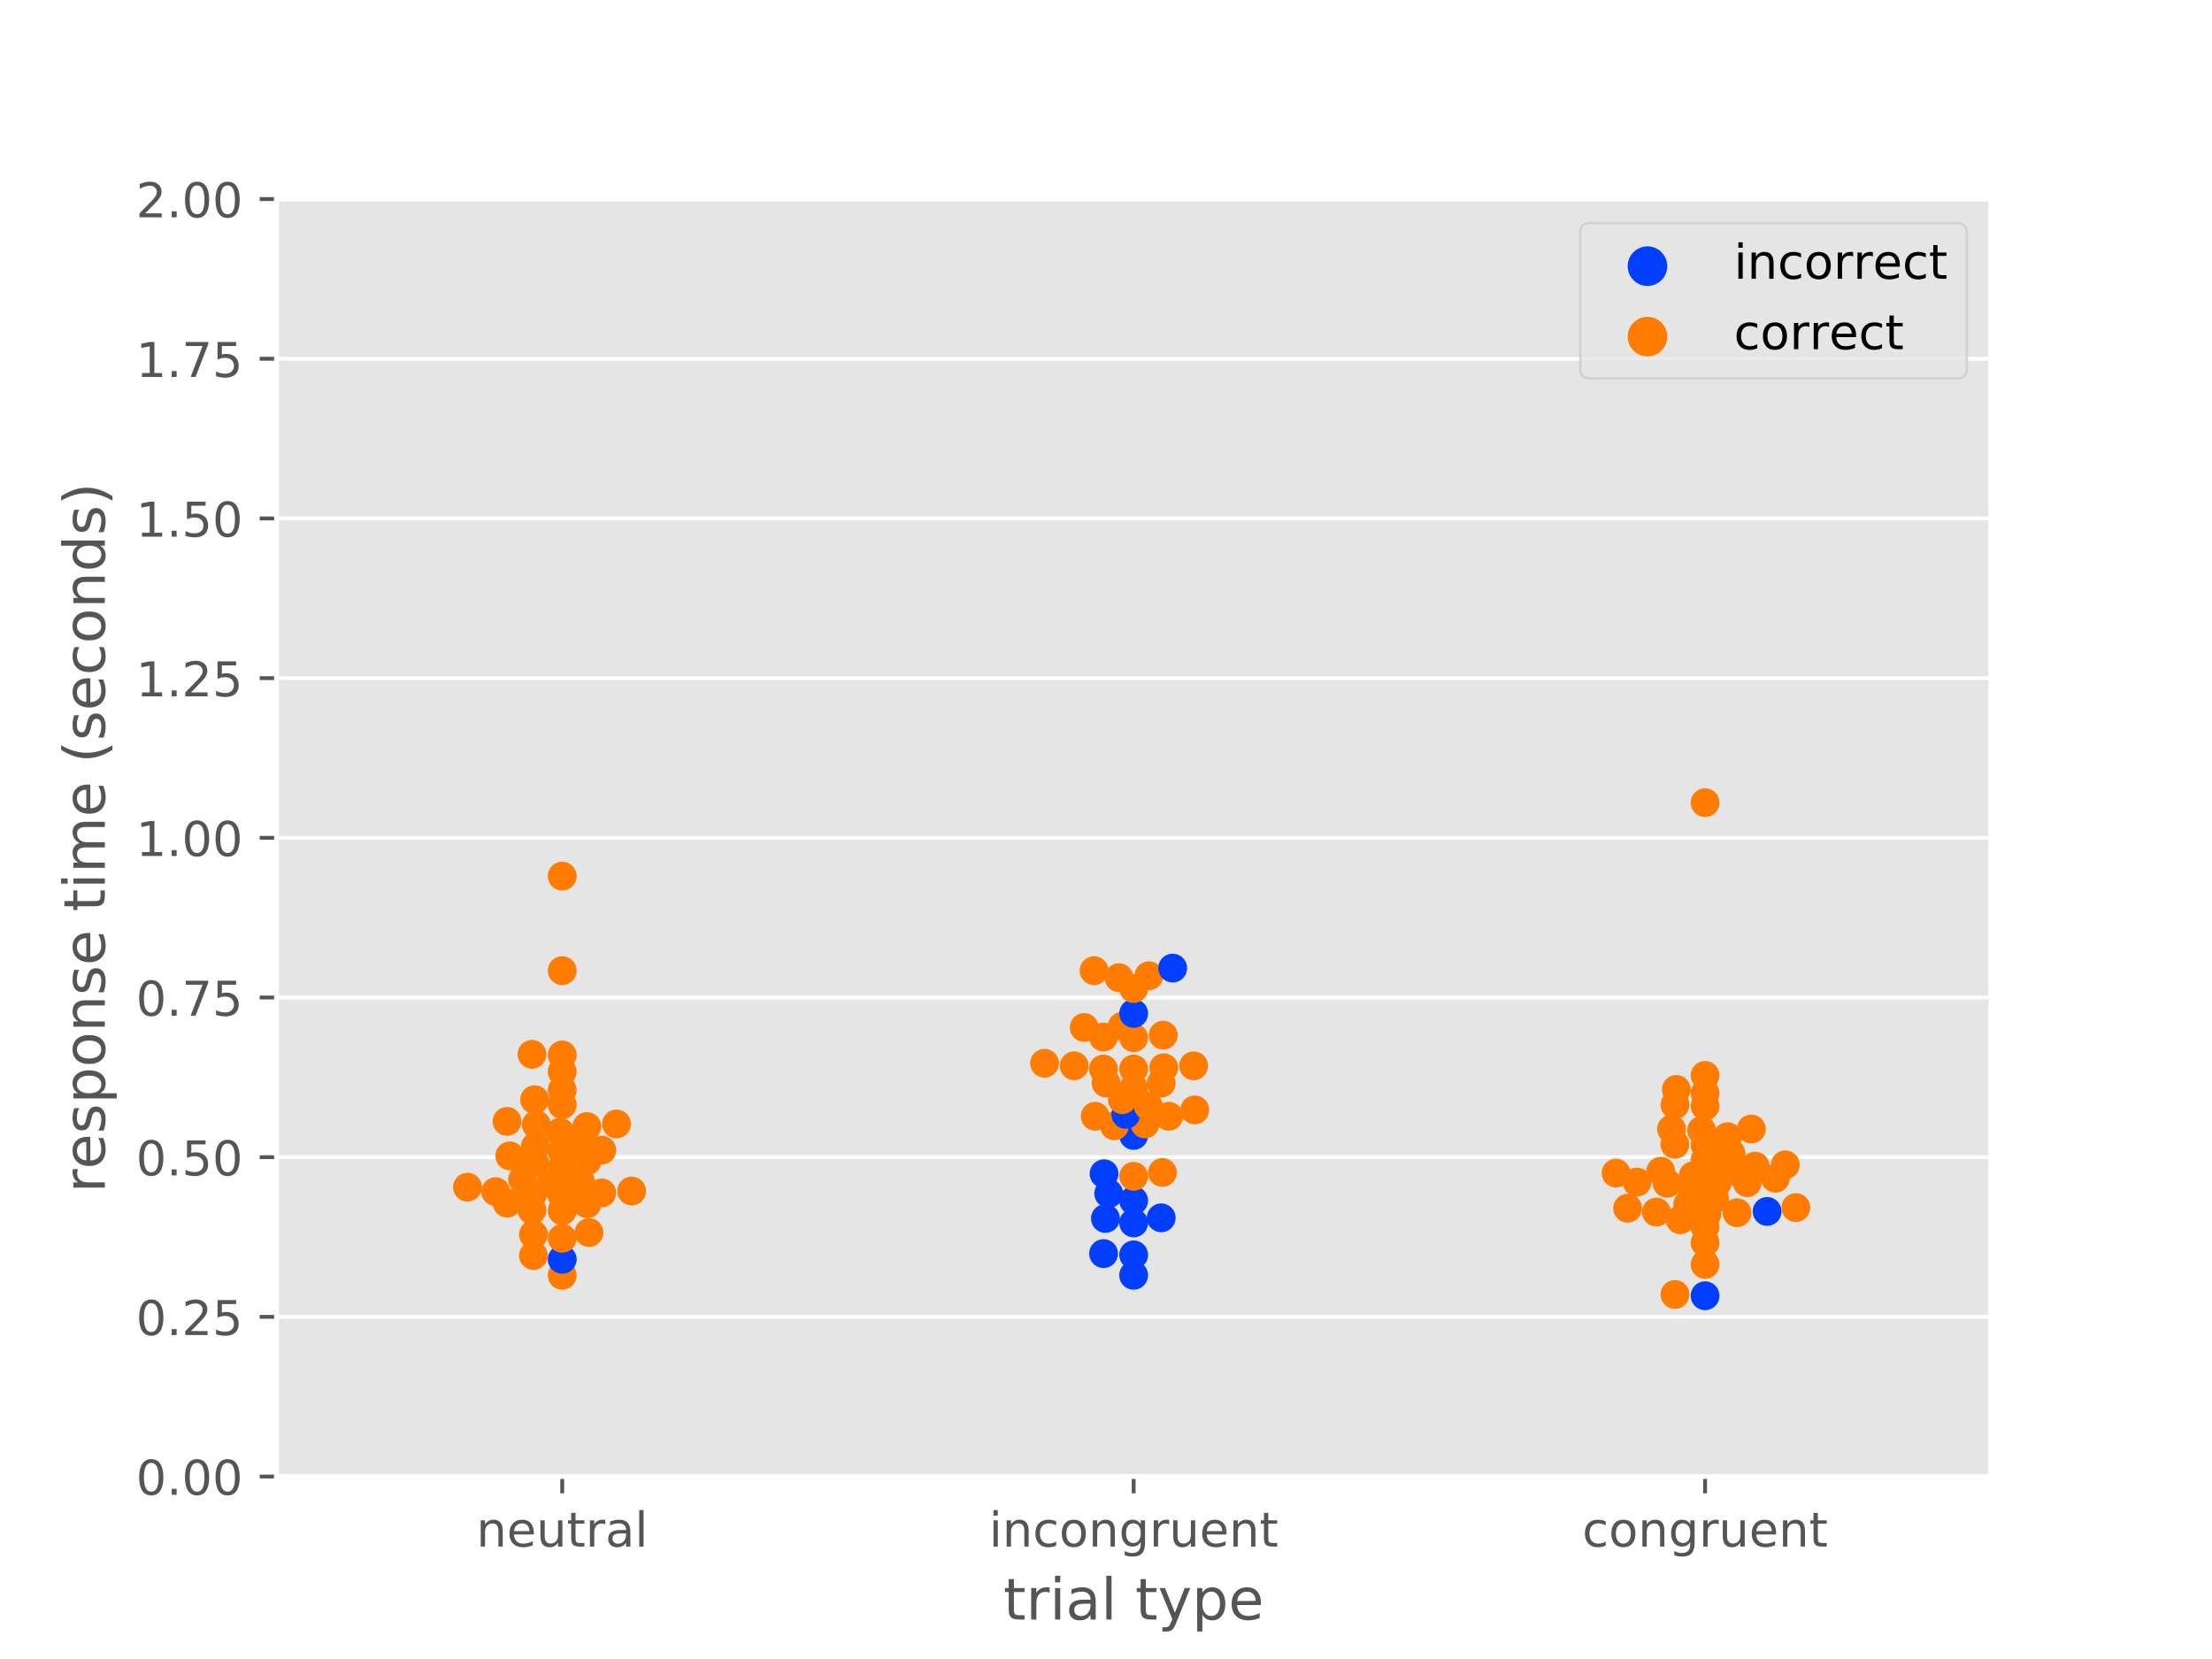 <?xml version="1.0" encoding="utf-8" standalone="no"?>
<!DOCTYPE svg PUBLIC "-//W3C//DTD SVG 1.1//EN"
  "http://www.w3.org/Graphics/SVG/1.1/DTD/svg11.dtd">
<!-- Created with matplotlib (https://matplotlib.org/) -->
<svg height="345.6pt" version="1.1" viewBox="0 0 460.8 345.6" width="460.8pt" xmlns="http://www.w3.org/2000/svg" xmlns:xlink="http://www.w3.org/1999/xlink">
 <defs>
  <style type="text/css">
*{stroke-linecap:butt;stroke-linejoin:round;}
  </style>
 </defs>
 <g id="figure_1">
  <g id="patch_1">
   <path d="M 0 345.6 
L 460.8 345.6 
L 460.8 0 
L 0 0 
z
" style="fill:#ffffff;"/>
  </g>
  <g id="axes_1">
   <g id="patch_2">
    <path d="M 57.6 307.584 
L 414.72 307.584 
L 414.72 41.472 
L 57.6 41.472 
z
" style="fill:#e5e5e5;"/>
   </g>
   <g id="matplotlib.axis_1">
    <g id="xtick_1">
     <g id="line2d_1">
      <defs>
       <path d="M 0 0 
L 0 3.5 
" id="mea527a2f27" style="stroke:#555555;stroke-width:0.8;"/>
      </defs>
      <g>
       <use style="fill:#555555;stroke:#555555;stroke-width:0.8;" x="117.12" xlink:href="#mea527a2f27" y="307.584"/>
      </g>
     </g>
     <g id="text_1">
      <!-- neutral -->
      <defs>
       <path d="M 54.891 33.016 
L 54.891 0 
L 45.906 0 
L 45.906 32.719 
Q 45.906 40.484 42.875 44.328 
Q 39.844 48.188 33.797 48.188 
Q 26.516 48.188 22.312 43.547 
Q 18.109 38.922 18.109 30.906 
L 18.109 0 
L 9.078 0 
L 9.078 54.688 
L 18.109 54.688 
L 18.109 46.188 
Q 21.344 51.125 25.703 53.562 
Q 30.078 56 35.797 56 
Q 45.219 56 50.047 50.172 
Q 54.891 44.344 54.891 33.016 
z
" id="DejaVuSans-110"/>
       <path d="M 56.203 29.594 
L 56.203 25.203 
L 14.891 25.203 
Q 15.484 15.922 20.484 11.062 
Q 25.484 6.203 34.422 6.203 
Q 39.594 6.203 44.453 7.469 
Q 49.312 8.734 54.109 11.281 
L 54.109 2.781 
Q 49.266 0.734 44.188 -0.344 
Q 39.109 -1.422 33.891 -1.422 
Q 20.797 -1.422 13.156 6.188 
Q 5.516 13.812 5.516 26.812 
Q 5.516 40.234 12.766 48.109 
Q 20.016 56 32.328 56 
Q 43.359 56 49.781 48.891 
Q 56.203 41.797 56.203 29.594 
z
M 47.219 32.234 
Q 47.125 39.594 43.094 43.984 
Q 39.062 48.391 32.422 48.391 
Q 24.906 48.391 20.391 44.141 
Q 15.875 39.891 15.188 32.172 
z
" id="DejaVuSans-101"/>
       <path d="M 8.5 21.578 
L 8.5 54.688 
L 17.484 54.688 
L 17.484 21.922 
Q 17.484 14.156 20.5 10.266 
Q 23.531 6.391 29.594 6.391 
Q 36.859 6.391 41.078 11.031 
Q 45.312 15.672 45.312 23.688 
L 45.312 54.688 
L 54.297 54.688 
L 54.297 0 
L 45.312 0 
L 45.312 8.406 
Q 42.047 3.422 37.719 1 
Q 33.406 -1.422 27.688 -1.422 
Q 18.266 -1.422 13.375 4.438 
Q 8.5 10.297 8.5 21.578 
z
M 31.109 56 
z
" id="DejaVuSans-117"/>
       <path d="M 18.312 70.219 
L 18.312 54.688 
L 36.812 54.688 
L 36.812 47.703 
L 18.312 47.703 
L 18.312 18.016 
Q 18.312 11.328 20.141 9.422 
Q 21.969 7.516 27.594 7.516 
L 36.812 7.516 
L 36.812 0 
L 27.594 0 
Q 17.188 0 13.234 3.875 
Q 9.281 7.766 9.281 18.016 
L 9.281 47.703 
L 2.688 47.703 
L 2.688 54.688 
L 9.281 54.688 
L 9.281 70.219 
z
" id="DejaVuSans-116"/>
       <path d="M 41.109 46.297 
Q 39.594 47.172 37.812 47.578 
Q 36.031 48 33.891 48 
Q 26.266 48 22.188 43.047 
Q 18.109 38.094 18.109 28.812 
L 18.109 0 
L 9.078 0 
L 9.078 54.688 
L 18.109 54.688 
L 18.109 46.188 
Q 20.953 51.172 25.484 53.578 
Q 30.031 56 36.531 56 
Q 37.453 56 38.578 55.875 
Q 39.703 55.766 41.062 55.516 
z
" id="DejaVuSans-114"/>
       <path d="M 34.281 27.484 
Q 23.391 27.484 19.188 25 
Q 14.984 22.516 14.984 16.5 
Q 14.984 11.719 18.141 8.906 
Q 21.297 6.109 26.703 6.109 
Q 34.188 6.109 38.703 11.406 
Q 43.219 16.703 43.219 25.484 
L 43.219 27.484 
z
M 52.203 31.203 
L 52.203 0 
L 43.219 0 
L 43.219 8.297 
Q 40.141 3.328 35.547 0.953 
Q 30.953 -1.422 24.312 -1.422 
Q 15.922 -1.422 10.953 3.297 
Q 6 8.016 6 15.922 
Q 6 25.141 12.172 29.828 
Q 18.359 34.516 30.609 34.516 
L 43.219 34.516 
L 43.219 35.406 
Q 43.219 41.609 39.141 45 
Q 35.062 48.391 27.688 48.391 
Q 23 48.391 18.547 47.266 
Q 14.109 46.141 10.016 43.891 
L 10.016 52.203 
Q 14.938 54.109 19.578 55.047 
Q 24.219 56 28.609 56 
Q 40.484 56 46.344 49.844 
Q 52.203 43.703 52.203 31.203 
z
" id="DejaVuSans-97"/>
       <path d="M 9.422 75.984 
L 18.406 75.984 
L 18.406 0 
L 9.422 0 
z
" id="DejaVuSans-108"/>
      </defs>
      <g style="fill:#555555;" transform="translate(99.237 322.182)scale(0.1 -0.1)">
       <use xlink:href="#DejaVuSans-110"/>
       <use x="63.379" xlink:href="#DejaVuSans-101"/>
       <use x="124.902" xlink:href="#DejaVuSans-117"/>
       <use x="188.281" xlink:href="#DejaVuSans-116"/>
       <use x="227.49" xlink:href="#DejaVuSans-114"/>
       <use x="268.604" xlink:href="#DejaVuSans-97"/>
       <use x="329.883" xlink:href="#DejaVuSans-108"/>
      </g>
     </g>
    </g>
    <g id="xtick_2">
     <g id="line2d_2">
      <g>
       <use style="fill:#555555;stroke:#555555;stroke-width:0.8;" x="236.16" xlink:href="#mea527a2f27" y="307.584"/>
      </g>
     </g>
     <g id="text_2">
      <!-- incongruent -->
      <defs>
       <path d="M 9.422 54.688 
L 18.406 54.688 
L 18.406 0 
L 9.422 0 
z
M 9.422 75.984 
L 18.406 75.984 
L 18.406 64.594 
L 9.422 64.594 
z
" id="DejaVuSans-105"/>
       <path d="M 48.781 52.594 
L 48.781 44.188 
Q 44.969 46.297 41.141 47.344 
Q 37.312 48.391 33.406 48.391 
Q 24.656 48.391 19.812 42.844 
Q 14.984 37.312 14.984 27.297 
Q 14.984 17.281 19.812 11.734 
Q 24.656 6.203 33.406 6.203 
Q 37.312 6.203 41.141 7.25 
Q 44.969 8.297 48.781 10.406 
L 48.781 2.094 
Q 45.016 0.344 40.984 -0.531 
Q 36.969 -1.422 32.422 -1.422 
Q 20.062 -1.422 12.781 6.344 
Q 5.516 14.109 5.516 27.297 
Q 5.516 40.672 12.859 48.328 
Q 20.219 56 33.016 56 
Q 37.156 56 41.109 55.141 
Q 45.062 54.297 48.781 52.594 
z
" id="DejaVuSans-99"/>
       <path d="M 30.609 48.391 
Q 23.391 48.391 19.188 42.75 
Q 14.984 37.109 14.984 27.297 
Q 14.984 17.484 19.156 11.844 
Q 23.344 6.203 30.609 6.203 
Q 37.797 6.203 41.984 11.859 
Q 46.188 17.531 46.188 27.297 
Q 46.188 37.016 41.984 42.703 
Q 37.797 48.391 30.609 48.391 
z
M 30.609 56 
Q 42.328 56 49.016 48.375 
Q 55.719 40.766 55.719 27.297 
Q 55.719 13.875 49.016 6.219 
Q 42.328 -1.422 30.609 -1.422 
Q 18.844 -1.422 12.172 6.219 
Q 5.516 13.875 5.516 27.297 
Q 5.516 40.766 12.172 48.375 
Q 18.844 56 30.609 56 
z
" id="DejaVuSans-111"/>
       <path d="M 45.406 27.984 
Q 45.406 37.75 41.375 43.109 
Q 37.359 48.484 30.078 48.484 
Q 22.859 48.484 18.828 43.109 
Q 14.797 37.75 14.797 27.984 
Q 14.797 18.266 18.828 12.891 
Q 22.859 7.516 30.078 7.516 
Q 37.359 7.516 41.375 12.891 
Q 45.406 18.266 45.406 27.984 
z
M 54.391 6.781 
Q 54.391 -7.172 48.188 -13.984 
Q 42 -20.797 29.203 -20.797 
Q 24.469 -20.797 20.266 -20.094 
Q 16.062 -19.391 12.109 -17.922 
L 12.109 -9.188 
Q 16.062 -11.328 19.922 -12.344 
Q 23.781 -13.375 27.781 -13.375 
Q 36.625 -13.375 41.016 -8.766 
Q 45.406 -4.156 45.406 5.172 
L 45.406 9.625 
Q 42.625 4.781 38.281 2.391 
Q 33.938 0 27.875 0 
Q 17.828 0 11.672 7.656 
Q 5.516 15.328 5.516 27.984 
Q 5.516 40.672 11.672 48.328 
Q 17.828 56 27.875 56 
Q 33.938 56 38.281 53.609 
Q 42.625 51.219 45.406 46.391 
L 45.406 54.688 
L 54.391 54.688 
z
" id="DejaVuSans-103"/>
      </defs>
      <g style="fill:#555555;" transform="translate(206.021 322.182)scale(0.1 -0.1)">
       <use xlink:href="#DejaVuSans-105"/>
       <use x="27.783" xlink:href="#DejaVuSans-110"/>
       <use x="91.162" xlink:href="#DejaVuSans-99"/>
       <use x="146.143" xlink:href="#DejaVuSans-111"/>
       <use x="207.324" xlink:href="#DejaVuSans-110"/>
       <use x="270.703" xlink:href="#DejaVuSans-103"/>
       <use x="334.18" xlink:href="#DejaVuSans-114"/>
       <use x="375.293" xlink:href="#DejaVuSans-117"/>
       <use x="438.672" xlink:href="#DejaVuSans-101"/>
       <use x="500.195" xlink:href="#DejaVuSans-110"/>
       <use x="563.574" xlink:href="#DejaVuSans-116"/>
      </g>
     </g>
    </g>
    <g id="xtick_3">
     <g id="line2d_3">
      <g>
       <use style="fill:#555555;stroke:#555555;stroke-width:0.8;" x="355.2" xlink:href="#mea527a2f27" y="307.584"/>
      </g>
     </g>
     <g id="text_3">
      <!-- congruent -->
      <g style="fill:#555555;" transform="translate(329.619 322.182)scale(0.1 -0.1)">
       <use xlink:href="#DejaVuSans-99"/>
       <use x="54.98" xlink:href="#DejaVuSans-111"/>
       <use x="116.162" xlink:href="#DejaVuSans-110"/>
       <use x="179.541" xlink:href="#DejaVuSans-103"/>
       <use x="243.018" xlink:href="#DejaVuSans-114"/>
       <use x="284.131" xlink:href="#DejaVuSans-117"/>
       <use x="347.51" xlink:href="#DejaVuSans-101"/>
       <use x="409.033" xlink:href="#DejaVuSans-110"/>
       <use x="472.412" xlink:href="#DejaVuSans-116"/>
      </g>
     </g>
    </g>
    <g id="text_4">
     <!-- trial type -->
     <defs>
      <path id="DejaVuSans-32"/>
      <path d="M 32.172 -5.078 
Q 28.375 -14.844 24.75 -17.812 
Q 21.141 -20.797 15.094 -20.797 
L 7.906 -20.797 
L 7.906 -13.281 
L 13.188 -13.281 
Q 16.891 -13.281 18.938 -11.516 
Q 21 -9.766 23.484 -3.219 
L 25.094 0.875 
L 2.984 54.688 
L 12.5 54.688 
L 29.594 11.922 
L 46.688 54.688 
L 56.203 54.688 
z
" id="DejaVuSans-121"/>
      <path d="M 18.109 8.203 
L 18.109 -20.797 
L 9.078 -20.797 
L 9.078 54.688 
L 18.109 54.688 
L 18.109 46.391 
Q 20.953 51.266 25.266 53.625 
Q 29.594 56 35.594 56 
Q 45.562 56 51.781 48.094 
Q 58.016 40.188 58.016 27.297 
Q 58.016 14.406 51.781 6.484 
Q 45.562 -1.422 35.594 -1.422 
Q 29.594 -1.422 25.266 0.953 
Q 20.953 3.328 18.109 8.203 
z
M 48.688 27.297 
Q 48.688 37.203 44.609 42.844 
Q 40.531 48.484 33.406 48.484 
Q 26.266 48.484 22.188 42.844 
Q 18.109 37.203 18.109 27.297 
Q 18.109 17.391 22.188 11.75 
Q 26.266 6.109 33.406 6.109 
Q 40.531 6.109 44.609 11.75 
Q 48.688 17.391 48.688 27.297 
z
" id="DejaVuSans-112"/>
     </defs>
     <g style="fill:#555555;" transform="translate(209.019 337.38)scale(0.12 -0.12)">
      <use xlink:href="#DejaVuSans-116"/>
      <use x="39.209" xlink:href="#DejaVuSans-114"/>
      <use x="80.322" xlink:href="#DejaVuSans-105"/>
      <use x="108.105" xlink:href="#DejaVuSans-97"/>
      <use x="169.385" xlink:href="#DejaVuSans-108"/>
      <use x="197.168" xlink:href="#DejaVuSans-32"/>
      <use x="228.955" xlink:href="#DejaVuSans-116"/>
      <use x="268.164" xlink:href="#DejaVuSans-121"/>
      <use x="327.344" xlink:href="#DejaVuSans-112"/>
      <use x="390.82" xlink:href="#DejaVuSans-101"/>
     </g>
    </g>
   </g>
   <g id="matplotlib.axis_2">
    <g id="ytick_1">
     <g id="line2d_4">
      <path clip-path="url(#p1003ba87c3)" d="M 57.6 307.584 
L 414.72 307.584 
" style="fill:none;stroke:#ffffff;stroke-linecap:square;stroke-width:0.8;"/>
     </g>
     <g id="line2d_5">
      <defs>
       <path d="M 0 0 
L -3.5 0 
" id="mad277f44cf" style="stroke:#555555;stroke-width:0.8;"/>
      </defs>
      <g>
       <use style="fill:#555555;stroke:#555555;stroke-width:0.8;" x="57.6" xlink:href="#mad277f44cf" y="307.584"/>
      </g>
     </g>
     <g id="text_5">
      <!-- 0.00 -->
      <defs>
       <path d="M 31.781 66.406 
Q 24.172 66.406 20.328 58.906 
Q 16.5 51.422 16.5 36.375 
Q 16.5 21.391 20.328 13.891 
Q 24.172 6.391 31.781 6.391 
Q 39.453 6.391 43.281 13.891 
Q 47.125 21.391 47.125 36.375 
Q 47.125 51.422 43.281 58.906 
Q 39.453 66.406 31.781 66.406 
z
M 31.781 74.219 
Q 44.047 74.219 50.516 64.516 
Q 56.984 54.828 56.984 36.375 
Q 56.984 17.969 50.516 8.266 
Q 44.047 -1.422 31.781 -1.422 
Q 19.531 -1.422 13.062 8.266 
Q 6.594 17.969 6.594 36.375 
Q 6.594 54.828 13.062 64.516 
Q 19.531 74.219 31.781 74.219 
z
" id="DejaVuSans-48"/>
       <path d="M 10.688 12.406 
L 21 12.406 
L 21 0 
L 10.688 0 
z
" id="DejaVuSans-46"/>
      </defs>
      <g style="fill:#555555;" transform="translate(28.334 311.383)scale(0.1 -0.1)">
       <use xlink:href="#DejaVuSans-48"/>
       <use x="63.623" xlink:href="#DejaVuSans-46"/>
       <use x="95.41" xlink:href="#DejaVuSans-48"/>
       <use x="159.033" xlink:href="#DejaVuSans-48"/>
      </g>
     </g>
    </g>
    <g id="ytick_2">
     <g id="line2d_6">
      <path clip-path="url(#p1003ba87c3)" d="M 57.6 274.32 
L 414.72 274.32 
" style="fill:none;stroke:#ffffff;stroke-linecap:square;stroke-width:0.8;"/>
     </g>
     <g id="line2d_7">
      <g>
       <use style="fill:#555555;stroke:#555555;stroke-width:0.8;" x="57.6" xlink:href="#mad277f44cf" y="274.32"/>
      </g>
     </g>
     <g id="text_6">
      <!-- 0.25 -->
      <defs>
       <path d="M 19.188 8.297 
L 53.609 8.297 
L 53.609 0 
L 7.328 0 
L 7.328 8.297 
Q 12.938 14.109 22.625 23.891 
Q 32.328 33.688 34.812 36.531 
Q 39.547 41.844 41.422 45.531 
Q 43.312 49.219 43.312 52.781 
Q 43.312 58.594 39.234 62.25 
Q 35.156 65.922 28.609 65.922 
Q 23.969 65.922 18.812 64.312 
Q 13.672 62.703 7.812 59.422 
L 7.812 69.391 
Q 13.766 71.781 18.938 73 
Q 24.125 74.219 28.422 74.219 
Q 39.75 74.219 46.484 68.547 
Q 53.219 62.891 53.219 53.422 
Q 53.219 48.922 51.531 44.891 
Q 49.859 40.875 45.406 35.406 
Q 44.188 33.984 37.641 27.219 
Q 31.109 20.453 19.188 8.297 
z
" id="DejaVuSans-50"/>
       <path d="M 10.797 72.906 
L 49.516 72.906 
L 49.516 64.594 
L 19.828 64.594 
L 19.828 46.734 
Q 21.969 47.469 24.109 47.828 
Q 26.266 48.188 28.422 48.188 
Q 40.625 48.188 47.75 41.5 
Q 54.891 34.812 54.891 23.391 
Q 54.891 11.625 47.562 5.094 
Q 40.234 -1.422 26.906 -1.422 
Q 22.312 -1.422 17.547 -0.641 
Q 12.797 0.141 7.719 1.703 
L 7.719 11.625 
Q 12.109 9.234 16.797 8.062 
Q 21.484 6.891 26.703 6.891 
Q 35.156 6.891 40.078 11.328 
Q 45.016 15.766 45.016 23.391 
Q 45.016 31 40.078 35.438 
Q 35.156 39.891 26.703 39.891 
Q 22.75 39.891 18.812 39.016 
Q 14.891 38.141 10.797 36.281 
z
" id="DejaVuSans-53"/>
      </defs>
      <g style="fill:#555555;" transform="translate(28.334 278.119)scale(0.1 -0.1)">
       <use xlink:href="#DejaVuSans-48"/>
       <use x="63.623" xlink:href="#DejaVuSans-46"/>
       <use x="95.41" xlink:href="#DejaVuSans-50"/>
       <use x="159.033" xlink:href="#DejaVuSans-53"/>
      </g>
     </g>
    </g>
    <g id="ytick_3">
     <g id="line2d_8">
      <path clip-path="url(#p1003ba87c3)" d="M 57.6 241.056 
L 414.72 241.056 
" style="fill:none;stroke:#ffffff;stroke-linecap:square;stroke-width:0.8;"/>
     </g>
     <g id="line2d_9">
      <g>
       <use style="fill:#555555;stroke:#555555;stroke-width:0.8;" x="57.6" xlink:href="#mad277f44cf" y="241.056"/>
      </g>
     </g>
     <g id="text_7">
      <!-- 0.50 -->
      <g style="fill:#555555;" transform="translate(28.334 244.855)scale(0.1 -0.1)">
       <use xlink:href="#DejaVuSans-48"/>
       <use x="63.623" xlink:href="#DejaVuSans-46"/>
       <use x="95.41" xlink:href="#DejaVuSans-53"/>
       <use x="159.033" xlink:href="#DejaVuSans-48"/>
      </g>
     </g>
    </g>
    <g id="ytick_4">
     <g id="line2d_10">
      <path clip-path="url(#p1003ba87c3)" d="M 57.6 207.792 
L 414.72 207.792 
" style="fill:none;stroke:#ffffff;stroke-linecap:square;stroke-width:0.8;"/>
     </g>
     <g id="line2d_11">
      <g>
       <use style="fill:#555555;stroke:#555555;stroke-width:0.8;" x="57.6" xlink:href="#mad277f44cf" y="207.792"/>
      </g>
     </g>
     <g id="text_8">
      <!-- 0.75 -->
      <defs>
       <path d="M 8.203 72.906 
L 55.078 72.906 
L 55.078 68.703 
L 28.609 0 
L 18.312 0 
L 43.219 64.594 
L 8.203 64.594 
z
" id="DejaVuSans-55"/>
      </defs>
      <g style="fill:#555555;" transform="translate(28.334 211.591)scale(0.1 -0.1)">
       <use xlink:href="#DejaVuSans-48"/>
       <use x="63.623" xlink:href="#DejaVuSans-46"/>
       <use x="95.41" xlink:href="#DejaVuSans-55"/>
       <use x="159.033" xlink:href="#DejaVuSans-53"/>
      </g>
     </g>
    </g>
    <g id="ytick_5">
     <g id="line2d_12">
      <path clip-path="url(#p1003ba87c3)" d="M 57.6 174.528 
L 414.72 174.528 
" style="fill:none;stroke:#ffffff;stroke-linecap:square;stroke-width:0.8;"/>
     </g>
     <g id="line2d_13">
      <g>
       <use style="fill:#555555;stroke:#555555;stroke-width:0.8;" x="57.6" xlink:href="#mad277f44cf" y="174.528"/>
      </g>
     </g>
     <g id="text_9">
      <!-- 1.00 -->
      <defs>
       <path d="M 12.406 8.297 
L 28.516 8.297 
L 28.516 63.922 
L 10.984 60.406 
L 10.984 69.391 
L 28.422 72.906 
L 38.281 72.906 
L 38.281 8.297 
L 54.391 8.297 
L 54.391 0 
L 12.406 0 
z
" id="DejaVuSans-49"/>
      </defs>
      <g style="fill:#555555;" transform="translate(28.334 178.327)scale(0.1 -0.1)">
       <use xlink:href="#DejaVuSans-49"/>
       <use x="63.623" xlink:href="#DejaVuSans-46"/>
       <use x="95.41" xlink:href="#DejaVuSans-48"/>
       <use x="159.033" xlink:href="#DejaVuSans-48"/>
      </g>
     </g>
    </g>
    <g id="ytick_6">
     <g id="line2d_14">
      <path clip-path="url(#p1003ba87c3)" d="M 57.6 141.264 
L 414.72 141.264 
" style="fill:none;stroke:#ffffff;stroke-linecap:square;stroke-width:0.8;"/>
     </g>
     <g id="line2d_15">
      <g>
       <use style="fill:#555555;stroke:#555555;stroke-width:0.8;" x="57.6" xlink:href="#mad277f44cf" y="141.264"/>
      </g>
     </g>
     <g id="text_10">
      <!-- 1.25 -->
      <g style="fill:#555555;" transform="translate(28.334 145.063)scale(0.1 -0.1)">
       <use xlink:href="#DejaVuSans-49"/>
       <use x="63.623" xlink:href="#DejaVuSans-46"/>
       <use x="95.41" xlink:href="#DejaVuSans-50"/>
       <use x="159.033" xlink:href="#DejaVuSans-53"/>
      </g>
     </g>
    </g>
    <g id="ytick_7">
     <g id="line2d_16">
      <path clip-path="url(#p1003ba87c3)" d="M 57.6 108 
L 414.72 108 
" style="fill:none;stroke:#ffffff;stroke-linecap:square;stroke-width:0.8;"/>
     </g>
     <g id="line2d_17">
      <g>
       <use style="fill:#555555;stroke:#555555;stroke-width:0.8;" x="57.6" xlink:href="#mad277f44cf" y="108"/>
      </g>
     </g>
     <g id="text_11">
      <!-- 1.50 -->
      <g style="fill:#555555;" transform="translate(28.334 111.799)scale(0.1 -0.1)">
       <use xlink:href="#DejaVuSans-49"/>
       <use x="63.623" xlink:href="#DejaVuSans-46"/>
       <use x="95.41" xlink:href="#DejaVuSans-53"/>
       <use x="159.033" xlink:href="#DejaVuSans-48"/>
      </g>
     </g>
    </g>
    <g id="ytick_8">
     <g id="line2d_18">
      <path clip-path="url(#p1003ba87c3)" d="M 57.6 74.736 
L 414.72 74.736 
" style="fill:none;stroke:#ffffff;stroke-linecap:square;stroke-width:0.8;"/>
     </g>
     <g id="line2d_19">
      <g>
       <use style="fill:#555555;stroke:#555555;stroke-width:0.8;" x="57.6" xlink:href="#mad277f44cf" y="74.736"/>
      </g>
     </g>
     <g id="text_12">
      <!-- 1.75 -->
      <g style="fill:#555555;" transform="translate(28.334 78.535)scale(0.1 -0.1)">
       <use xlink:href="#DejaVuSans-49"/>
       <use x="63.623" xlink:href="#DejaVuSans-46"/>
       <use x="95.41" xlink:href="#DejaVuSans-55"/>
       <use x="159.033" xlink:href="#DejaVuSans-53"/>
      </g>
     </g>
    </g>
    <g id="ytick_9">
     <g id="line2d_20">
      <path clip-path="url(#p1003ba87c3)" d="M 57.6 41.472 
L 414.72 41.472 
" style="fill:none;stroke:#ffffff;stroke-linecap:square;stroke-width:0.8;"/>
     </g>
     <g id="line2d_21">
      <g>
       <use style="fill:#555555;stroke:#555555;stroke-width:0.8;" x="57.6" xlink:href="#mad277f44cf" y="41.472"/>
      </g>
     </g>
     <g id="text_13">
      <!-- 2.00 -->
      <g style="fill:#555555;" transform="translate(28.334 45.271)scale(0.1 -0.1)">
       <use xlink:href="#DejaVuSans-50"/>
       <use x="63.623" xlink:href="#DejaVuSans-46"/>
       <use x="95.41" xlink:href="#DejaVuSans-48"/>
       <use x="159.033" xlink:href="#DejaVuSans-48"/>
      </g>
     </g>
    </g>
    <g id="text_14">
     <!-- response time (seconds) -->
     <defs>
      <path d="M 44.281 53.078 
L 44.281 44.578 
Q 40.484 46.531 36.375 47.5 
Q 32.281 48.484 27.875 48.484 
Q 21.188 48.484 17.844 46.438 
Q 14.5 44.391 14.5 40.281 
Q 14.5 37.156 16.891 35.375 
Q 19.281 33.594 26.516 31.984 
L 29.594 31.297 
Q 39.156 29.25 43.188 25.516 
Q 47.219 21.781 47.219 15.094 
Q 47.219 7.469 41.188 3.016 
Q 35.156 -1.422 24.609 -1.422 
Q 20.219 -1.422 15.453 -0.562 
Q 10.688 0.297 5.422 2 
L 5.422 11.281 
Q 10.406 8.688 15.234 7.391 
Q 20.062 6.109 24.812 6.109 
Q 31.156 6.109 34.562 8.281 
Q 37.984 10.453 37.984 14.406 
Q 37.984 18.062 35.516 20.016 
Q 33.062 21.969 24.703 23.781 
L 21.578 24.516 
Q 13.234 26.266 9.516 29.906 
Q 5.812 33.547 5.812 39.891 
Q 5.812 47.609 11.281 51.797 
Q 16.75 56 26.812 56 
Q 31.781 56 36.172 55.266 
Q 40.578 54.547 44.281 53.078 
z
" id="DejaVuSans-115"/>
      <path d="M 52 44.188 
Q 55.375 50.25 60.062 53.125 
Q 64.75 56 71.094 56 
Q 79.641 56 84.281 50.016 
Q 88.922 44.047 88.922 33.016 
L 88.922 0 
L 79.891 0 
L 79.891 32.719 
Q 79.891 40.578 77.094 44.375 
Q 74.312 48.188 68.609 48.188 
Q 61.625 48.188 57.562 43.547 
Q 53.516 38.922 53.516 30.906 
L 53.516 0 
L 44.484 0 
L 44.484 32.719 
Q 44.484 40.625 41.703 44.406 
Q 38.922 48.188 33.109 48.188 
Q 26.219 48.188 22.156 43.531 
Q 18.109 38.875 18.109 30.906 
L 18.109 0 
L 9.078 0 
L 9.078 54.688 
L 18.109 54.688 
L 18.109 46.188 
Q 21.188 51.219 25.484 53.609 
Q 29.781 56 35.688 56 
Q 41.656 56 45.828 52.969 
Q 50 49.953 52 44.188 
z
" id="DejaVuSans-109"/>
      <path d="M 31 75.875 
Q 24.469 64.656 21.281 53.656 
Q 18.109 42.672 18.109 31.391 
Q 18.109 20.125 21.312 9.062 
Q 24.516 -2 31 -13.188 
L 23.188 -13.188 
Q 15.875 -1.703 12.234 9.375 
Q 8.594 20.453 8.594 31.391 
Q 8.594 42.281 12.203 53.312 
Q 15.828 64.359 23.188 75.875 
z
" id="DejaVuSans-40"/>
      <path d="M 45.406 46.391 
L 45.406 75.984 
L 54.391 75.984 
L 54.391 0 
L 45.406 0 
L 45.406 8.203 
Q 42.578 3.328 38.25 0.953 
Q 33.938 -1.422 27.875 -1.422 
Q 17.969 -1.422 11.734 6.484 
Q 5.516 14.406 5.516 27.297 
Q 5.516 40.188 11.734 48.094 
Q 17.969 56 27.875 56 
Q 33.938 56 38.25 53.625 
Q 42.578 51.266 45.406 46.391 
z
M 14.797 27.297 
Q 14.797 17.391 18.875 11.75 
Q 22.953 6.109 30.078 6.109 
Q 37.203 6.109 41.297 11.75 
Q 45.406 17.391 45.406 27.297 
Q 45.406 37.203 41.297 42.844 
Q 37.203 48.484 30.078 48.484 
Q 22.953 48.484 18.875 42.844 
Q 14.797 37.203 14.797 27.297 
z
" id="DejaVuSans-100"/>
      <path d="M 8.016 75.875 
L 15.828 75.875 
Q 23.141 64.359 26.781 53.312 
Q 30.422 42.281 30.422 31.391 
Q 30.422 20.453 26.781 9.375 
Q 23.141 -1.703 15.828 -13.188 
L 8.016 -13.188 
Q 14.5 -2 17.703 9.062 
Q 20.906 20.125 20.906 31.391 
Q 20.906 42.672 17.703 53.656 
Q 14.5 64.656 8.016 75.875 
z
" id="DejaVuSans-41"/>
     </defs>
     <g style="fill:#555555;" transform="translate(21.839 248.486)rotate(-90)scale(0.12 -0.12)">
      <use xlink:href="#DejaVuSans-114"/>
      <use x="41.082" xlink:href="#DejaVuSans-101"/>
      <use x="102.605" xlink:href="#DejaVuSans-115"/>
      <use x="154.705" xlink:href="#DejaVuSans-112"/>
      <use x="218.182" xlink:href="#DejaVuSans-111"/>
      <use x="279.363" xlink:href="#DejaVuSans-110"/>
      <use x="342.742" xlink:href="#DejaVuSans-115"/>
      <use x="394.842" xlink:href="#DejaVuSans-101"/>
      <use x="456.365" xlink:href="#DejaVuSans-32"/>
      <use x="488.152" xlink:href="#DejaVuSans-116"/>
      <use x="527.361" xlink:href="#DejaVuSans-105"/>
      <use x="555.145" xlink:href="#DejaVuSans-109"/>
      <use x="652.557" xlink:href="#DejaVuSans-101"/>
      <use x="714.08" xlink:href="#DejaVuSans-32"/>
      <use x="745.867" xlink:href="#DejaVuSans-40"/>
      <use x="784.881" xlink:href="#DejaVuSans-115"/>
      <use x="836.98" xlink:href="#DejaVuSans-101"/>
      <use x="898.504" xlink:href="#DejaVuSans-99"/>
      <use x="953.484" xlink:href="#DejaVuSans-111"/>
      <use x="1014.666" xlink:href="#DejaVuSans-110"/>
      <use x="1078.045" xlink:href="#DejaVuSans-100"/>
      <use x="1141.521" xlink:href="#DejaVuSans-115"/>
      <use x="1193.621" xlink:href="#DejaVuSans-41"/>
     </g>
    </g>
   </g>
   <g id="PathCollection_1"/>
   <g id="PathCollection_2"/>
   <g id="patch_3">
    <path d="M 57.6 307.584 
L 57.6 41.472 
" style="fill:none;stroke:#ffffff;stroke-linecap:square;stroke-linejoin:miter;"/>
   </g>
   <g id="patch_4">
    <path d="M 414.72 307.584 
L 414.72 41.472 
" style="fill:none;stroke:#ffffff;stroke-linecap:square;stroke-linejoin:miter;"/>
   </g>
   <g id="patch_5">
    <path d="M 57.6 307.584 
L 414.72 307.584 
" style="fill:none;stroke:#ffffff;stroke-linecap:square;stroke-linejoin:miter;"/>
   </g>
   <g id="patch_6">
    <path d="M 57.6 41.472 
L 414.72 41.472 
" style="fill:none;stroke:#ffffff;stroke-linecap:square;stroke-linejoin:miter;"/>
   </g>
   <g id="PathCollection_3">
    <defs>
     <path d="M 0 3 
C 0.796 3 1.559 2.684 2.121 2.121 
C 2.684 1.559 3 0.796 3 0 
C 3 -0.796 2.684 -1.559 2.121 -2.121 
C 1.559 -2.684 0.796 -3 0 -3 
C -0.796 -3 -1.559 -2.684 -2.121 -2.121 
C -2.684 -1.559 -3 -0.796 -3 0 
C -3 0.796 -2.684 1.559 -2.121 2.121 
C -1.559 2.684 -0.796 3 0 3 
z
" id="C0_0_cfb9c3545b"/>
    </defs>
    <g clip-path="url(#p1003ba87c3)">
     <use style="fill:#ff7c00;" x="117.12" xlink:href="#C0_0_cfb9c3545b" y="265.671"/>
    </g>
    <g clip-path="url(#p1003ba87c3)">
     <use style="fill:#023eff;" x="117.12" xlink:href="#C0_0_cfb9c3545b" y="262.345"/>
    </g>
    <g clip-path="url(#p1003ba87c3)">
     <use style="fill:#ff7c00;" x="111.128" xlink:href="#C0_0_cfb9c3545b" y="261.547"/>
    </g>
    <g clip-path="url(#p1003ba87c3)">
     <use style="fill:#ff7c00;" x="117.12" xlink:href="#C0_0_cfb9c3545b" y="257.954"/>
    </g>
    <g clip-path="url(#p1003ba87c3)">
     <use style="fill:#ff7c00;" x="111.128" xlink:href="#C0_0_cfb9c3545b" y="257.156"/>
    </g>
    <g clip-path="url(#p1003ba87c3)">
     <use style="fill:#ff7c00;" x="122.703" xlink:href="#C0_0_cfb9c3545b" y="256.757"/>
    </g>
    <g clip-path="url(#p1003ba87c3)">
     <use style="fill:#ff7c00;" x="117.12" xlink:href="#C0_0_cfb9c3545b" y="252.233"/>
    </g>
    <g clip-path="url(#p1003ba87c3)">
     <use style="fill:#ff7c00;" x="110.828" xlink:href="#C0_0_cfb9c3545b" y="252.1"/>
    </g>
    <g clip-path="url(#p1003ba87c3)">
     <use style="fill:#ff7c00;" x="122.313" xlink:href="#C0_0_cfb9c3545b" y="250.769"/>
    </g>
    <g clip-path="url(#p1003ba87c3)">
     <use style="fill:#ff7c00;" x="105.635" xlink:href="#C0_0_cfb9c3545b" y="250.636"/>
    </g>
    <g clip-path="url(#p1003ba87c3)">
     <use style="fill:#ff7c00;" x="117.12" xlink:href="#C0_0_cfb9c3545b" y="249.039"/>
    </g>
    <g clip-path="url(#p1003ba87c3)">
     <use style="fill:#ff7c00;" x="110.82" xlink:href="#C0_0_cfb9c3545b" y="249.039"/>
    </g>
    <g clip-path="url(#p1003ba87c3)">
     <use style="fill:#ff7c00;" x="125.364" xlink:href="#C0_0_cfb9c3545b" y="248.507"/>
    </g>
    <g clip-path="url(#p1003ba87c3)">
     <use style="fill:#ff7c00;" x="103.262" xlink:href="#C0_0_cfb9c3545b" y="248.241"/>
    </g>
    <g clip-path="url(#p1003ba87c3)">
     <use style="fill:#ff7c00;" x="131.589" xlink:href="#C0_0_cfb9c3545b" y="248.108"/>
    </g>
    <g clip-path="url(#p1003ba87c3)">
     <use style="fill:#ff7c00;" x="97.385" xlink:href="#C0_0_cfb9c3545b" y="247.31"/>
    </g>
    <g clip-path="url(#p1003ba87c3)">
     <use style="fill:#ff7c00;" x="114.747" xlink:href="#C0_0_cfb9c3545b" y="246.644"/>
    </g>
    <g clip-path="url(#p1003ba87c3)">
     <use style="fill:#ff7c00;" x="120.972" xlink:href="#C0_0_cfb9c3545b" y="246.245"/>
    </g>
    <g clip-path="url(#p1003ba87c3)">
     <use style="fill:#ff7c00;" x="108.87" xlink:href="#C0_0_cfb9c3545b" y="245.713"/>
    </g>
    <g clip-path="url(#p1003ba87c3)">
     <use style="fill:#ff7c00;" x="117.12" xlink:href="#C0_0_cfb9c3545b" y="243.318"/>
    </g>
    <g clip-path="url(#p1003ba87c3)">
     <use style="fill:#ff7c00;" x="111.379" xlink:href="#C0_0_cfb9c3545b" y="242.254"/>
    </g>
    <g clip-path="url(#p1003ba87c3)">
     <use style="fill:#ff7c00;" x="122.313" xlink:href="#C0_0_cfb9c3545b" y="241.854"/>
    </g>
    <g clip-path="url(#p1003ba87c3)">
     <use style="fill:#ff7c00;" x="106.185" xlink:href="#C0_0_cfb9c3545b" y="240.79"/>
    </g>
    <g clip-path="url(#p1003ba87c3)">
     <use style="fill:#ff7c00;" x="117.12" xlink:href="#C0_0_cfb9c3545b" y="239.992"/>
    </g>
    <g clip-path="url(#p1003ba87c3)">
     <use style="fill:#ff7c00;" x="125.364" xlink:href="#C0_0_cfb9c3545b" y="239.592"/>
    </g>
    <g clip-path="url(#p1003ba87c3)">
     <use style="fill:#ff7c00;" x="111.537" xlink:href="#C0_0_cfb9c3545b" y="238.794"/>
    </g>
    <g clip-path="url(#p1003ba87c3)">
     <use style="fill:#ff7c00;" x="120.682" xlink:href="#C0_0_cfb9c3545b" y="237.863"/>
    </g>
    <g clip-path="url(#p1003ba87c3)">
     <use style="fill:#ff7c00;" x="116.677" xlink:href="#C0_0_cfb9c3545b" y="235.867"/>
    </g>
    <g clip-path="url(#p1003ba87c3)">
     <use style="fill:#ff7c00;" x="122.261" xlink:href="#C0_0_cfb9c3545b" y="234.669"/>
    </g>
    <g clip-path="url(#p1003ba87c3)">
     <use style="fill:#ff7c00;" x="111.722" xlink:href="#C0_0_cfb9c3545b" y="234.27"/>
    </g>
    <g clip-path="url(#p1003ba87c3)">
     <use style="fill:#ff7c00;" x="128.426" xlink:href="#C0_0_cfb9c3545b" y="234.137"/>
    </g>
    <g clip-path="url(#p1003ba87c3)">
     <use style="fill:#ff7c00;" x="105.635" xlink:href="#C0_0_cfb9c3545b" y="233.605"/>
    </g>
    <g clip-path="url(#p1003ba87c3)">
     <use style="fill:#ff7c00;" x="117.12" xlink:href="#C0_0_cfb9c3545b" y="230.145"/>
    </g>
    <g clip-path="url(#p1003ba87c3)">
     <use style="fill:#ff7c00;" x="111.379" xlink:href="#C0_0_cfb9c3545b" y="229.081"/>
    </g>
    <g clip-path="url(#p1003ba87c3)">
     <use style="fill:#ff7c00;" x="117.12" xlink:href="#C0_0_cfb9c3545b" y="227.085"/>
    </g>
    <g clip-path="url(#p1003ba87c3)">
     <use style="fill:#ff7c00;" x="117.12" xlink:href="#C0_0_cfb9c3545b" y="223.226"/>
    </g>
    <g clip-path="url(#p1003ba87c3)">
     <use style="fill:#ff7c00;" x="117.12" xlink:href="#C0_0_cfb9c3545b" y="219.767"/>
    </g>
    <g clip-path="url(#p1003ba87c3)">
     <use style="fill:#ff7c00;" x="110.828" xlink:href="#C0_0_cfb9c3545b" y="219.634"/>
    </g>
    <g clip-path="url(#p1003ba87c3)">
     <use style="fill:#ff7c00;" x="117.12" xlink:href="#C0_0_cfb9c3545b" y="202.204"/>
    </g>
    <g clip-path="url(#p1003ba87c3)">
     <use style="fill:#ff7c00;" x="117.12" xlink:href="#C0_0_cfb9c3545b" y="182.511"/>
    </g>
   </g>
   <g id="PathCollection_4">
    <defs>
     <path d="M 0 3 
C 0.796 3 1.559 2.684 2.121 2.121 
C 2.684 1.559 3 0.796 3 0 
C 3 -0.796 2.684 -1.559 2.121 -2.121 
C 1.559 -2.684 0.796 -3 0 -3 
C -0.796 -3 -1.559 -2.684 -2.121 -2.121 
C -2.684 -1.559 -3 -0.796 -3 0 
C -3 0.796 -2.684 1.559 -2.121 2.121 
C -1.559 2.684 -0.796 3 0 3 
z
" id="C1_0_efbac066f8"/>
    </defs>
    <g clip-path="url(#p1003ba87c3)">
     <use style="fill:#023eff;" x="236.16" xlink:href="#C1_0_efbac066f8" y="265.671"/>
    </g>
    <g clip-path="url(#p1003ba87c3)">
     <use style="fill:#023eff;" x="236.16" xlink:href="#C1_0_efbac066f8" y="261.414"/>
    </g>
    <g clip-path="url(#p1003ba87c3)">
     <use style="fill:#023eff;" x="229.893" xlink:href="#C1_0_efbac066f8" y="261.147"/>
    </g>
    <g clip-path="url(#p1003ba87c3)">
     <use style="fill:#023eff;" x="236.16" xlink:href="#C1_0_efbac066f8" y="254.761"/>
    </g>
    <g clip-path="url(#p1003ba87c3)">
     <use style="fill:#023eff;" x="230.283" xlink:href="#C1_0_efbac066f8" y="253.829"/>
    </g>
    <g clip-path="url(#p1003ba87c3)">
     <use style="fill:#023eff;" x="241.901" xlink:href="#C1_0_efbac066f8" y="253.696"/>
    </g>
    <g clip-path="url(#p1003ba87c3)">
     <use style="fill:#023eff;" x="236.16" xlink:href="#C1_0_efbac066f8" y="250.104"/>
    </g>
    <g clip-path="url(#p1003ba87c3)">
     <use style="fill:#023eff;" x="230.967" xlink:href="#C1_0_efbac066f8" y="248.64"/>
    </g>
    <g clip-path="url(#p1003ba87c3)">
     <use style="fill:#ff7c00;" x="236.16" xlink:href="#C1_0_efbac066f8" y="245.048"/>
    </g>
    <g clip-path="url(#p1003ba87c3)">
     <use style="fill:#023eff;" x="229.995" xlink:href="#C1_0_efbac066f8" y="244.515"/>
    </g>
    <g clip-path="url(#p1003ba87c3)">
     <use style="fill:#ff7c00;" x="242.152" xlink:href="#C1_0_efbac066f8" y="244.249"/>
    </g>
    <g clip-path="url(#p1003ba87c3)">
     <use style="fill:#023eff;" x="236.16" xlink:href="#C1_0_efbac066f8" y="236.532"/>
    </g>
    <g clip-path="url(#p1003ba87c3)">
     <use style="fill:#ff7c00;" x="232.155" xlink:href="#C1_0_efbac066f8" y="234.536"/>
    </g>
    <g clip-path="url(#p1003ba87c3)">
     <use style="fill:#ff7c00;" x="238.533" xlink:href="#C1_0_efbac066f8" y="234.137"/>
    </g>
    <g clip-path="url(#p1003ba87c3)">
     <use style="fill:#ff7c00;" x="243.488" xlink:href="#C1_0_efbac066f8" y="232.54"/>
    </g>
    <g clip-path="url(#p1003ba87c3)">
     <use style="fill:#ff7c00;" x="228.151" xlink:href="#C1_0_efbac066f8" y="232.54"/>
    </g>
    <g clip-path="url(#p1003ba87c3)">
     <use style="fill:#023eff;" x="234.528" xlink:href="#C1_0_efbac066f8" y="232.141"/>
    </g>
    <g clip-path="url(#p1003ba87c3)">
     <use style="fill:#ff7c00;" x="248.889" xlink:href="#C1_0_efbac066f8" y="231.21"/>
    </g>
    <g clip-path="url(#p1003ba87c3)">
     <use style="fill:#ff7c00;" x="239.21" xlink:href="#C1_0_efbac066f8" y="230.412"/>
    </g>
    <g clip-path="url(#p1003ba87c3)">
     <use style="fill:#ff7c00;" x="233.809" xlink:href="#C1_0_efbac066f8" y="229.081"/>
    </g>
    <g clip-path="url(#p1003ba87c3)">
     <use style="fill:#ff7c00;" x="236.16" xlink:href="#C1_0_efbac066f8" y="226.686"/>
    </g>
    <g clip-path="url(#p1003ba87c3)">
     <use style="fill:#ff7c00;" x="230.419" xlink:href="#C1_0_efbac066f8" y="225.622"/>
    </g>
    <g clip-path="url(#p1003ba87c3)">
     <use style="fill:#ff7c00;" x="241.901" xlink:href="#C1_0_efbac066f8" y="225.622"/>
    </g>
    <g clip-path="url(#p1003ba87c3)">
     <use style="fill:#ff7c00;" x="236.16" xlink:href="#C1_0_efbac066f8" y="222.694"/>
    </g>
    <g clip-path="url(#p1003ba87c3)">
     <use style="fill:#ff7c00;" x="229.86" xlink:href="#C1_0_efbac066f8" y="222.694"/>
    </g>
    <g clip-path="url(#p1003ba87c3)">
     <use style="fill:#ff7c00;" x="242.427" xlink:href="#C1_0_efbac066f8" y="222.428"/>
    </g>
    <g clip-path="url(#p1003ba87c3)">
     <use style="fill:#ff7c00;" x="223.772" xlink:href="#C1_0_efbac066f8" y="222.029"/>
    </g>
    <g clip-path="url(#p1003ba87c3)">
     <use style="fill:#ff7c00;" x="248.651" xlink:href="#C1_0_efbac066f8" y="222.029"/>
    </g>
    <g clip-path="url(#p1003ba87c3)">
     <use style="fill:#ff7c00;" x="217.607" xlink:href="#C1_0_efbac066f8" y="221.497"/>
    </g>
    <g clip-path="url(#p1003ba87c3)">
     <use style="fill:#ff7c00;" x="236.16" xlink:href="#C1_0_efbac066f8" y="216.175"/>
    </g>
    <g clip-path="url(#p1003ba87c3)">
     <use style="fill:#ff7c00;" x="229.868" xlink:href="#C1_0_efbac066f8" y="216.041"/>
    </g>
    <g clip-path="url(#p1003ba87c3)">
     <use style="fill:#ff7c00;" x="242.325" xlink:href="#C1_0_efbac066f8" y="215.642"/>
    </g>
    <g clip-path="url(#p1003ba87c3)">
     <use style="fill:#ff7c00;" x="225.864" xlink:href="#C1_0_efbac066f8" y="214.046"/>
    </g>
    <g clip-path="url(#p1003ba87c3)">
     <use style="fill:#ff7c00;" x="233.787" xlink:href="#C1_0_efbac066f8" y="213.78"/>
    </g>
    <g clip-path="url(#p1003ba87c3)">
     <use style="fill:#023eff;" x="236.16" xlink:href="#C1_0_efbac066f8" y="211.118"/>
    </g>
    <g clip-path="url(#p1003ba87c3)">
     <use style="fill:#ff7c00;" x="236.16" xlink:href="#C1_0_efbac066f8" y="205.929"/>
    </g>
    <g clip-path="url(#p1003ba87c3)">
     <use style="fill:#ff7c00;" x="233.109" xlink:href="#C1_0_efbac066f8" y="203.667"/>
    </g>
    <g clip-path="url(#p1003ba87c3)">
     <use style="fill:#ff7c00;" x="239.333" xlink:href="#C1_0_efbac066f8" y="203.268"/>
    </g>
    <g clip-path="url(#p1003ba87c3)">
     <use style="fill:#ff7c00;" x="227.916" xlink:href="#C1_0_efbac066f8" y="202.204"/>
    </g>
    <g clip-path="url(#p1003ba87c3)">
     <use style="fill:#023eff;" x="244.288" xlink:href="#C1_0_efbac066f8" y="201.671"/>
    </g>
   </g>
   <g id="PathCollection_5">
    <defs>
     <path d="M 0 3 
C 0.796 3 1.559 2.684 2.121 2.121 
C 2.684 1.559 3 0.796 3 0 
C 3 -0.796 2.684 -1.559 2.121 -2.121 
C 1.559 -2.684 0.796 -3 0 -3 
C -0.796 -3 -1.559 -2.684 -2.121 -2.121 
C -2.684 -1.559 -3 -0.796 -3 0 
C -3 0.796 -2.684 1.559 -2.121 2.121 
C -1.559 2.684 -0.796 3 0 3 
z
" id="C2_0_3184cb6ed7"/>
    </defs>
    <g clip-path="url(#p1003ba87c3)">
     <use style="fill:#023eff;" x="355.2" xlink:href="#C2_0_3184cb6ed7" y="269.929"/>
    </g>
    <g clip-path="url(#p1003ba87c3)">
     <use style="fill:#ff7c00;" x="348.933" xlink:href="#C2_0_3184cb6ed7" y="269.663"/>
    </g>
    <g clip-path="url(#p1003ba87c3)">
     <use style="fill:#ff7c00;" x="355.2" xlink:href="#C2_0_3184cb6ed7" y="263.409"/>
    </g>
    <g clip-path="url(#p1003ba87c3)">
     <use style="fill:#ff7c00;" x="355.2" xlink:href="#C2_0_3184cb6ed7" y="258.886"/>
    </g>
    <g clip-path="url(#p1003ba87c3)">
     <use style="fill:#ff7c00;" x="355.2" xlink:href="#C2_0_3184cb6ed7" y="255.559"/>
    </g>
    <g clip-path="url(#p1003ba87c3)">
     <use style="fill:#ff7c00;" x="350.007" xlink:href="#C2_0_3184cb6ed7" y="254.095"/>
    </g>
    <g clip-path="url(#p1003ba87c3)">
     <use style="fill:#ff7c00;" x="355.59" xlink:href="#C2_0_3184cb6ed7" y="252.898"/>
    </g>
    <g clip-path="url(#p1003ba87c3)">
     <use style="fill:#ff7c00;" x="361.857" xlink:href="#C2_0_3184cb6ed7" y="252.632"/>
    </g>
    <g clip-path="url(#p1003ba87c3)">
     <use style="fill:#ff7c00;" x="345.052" xlink:href="#C2_0_3184cb6ed7" y="252.499"/>
    </g>
    <g clip-path="url(#p1003ba87c3)">
     <use style="fill:#023eff;" x="368.123" xlink:href="#C2_0_3184cb6ed7" y="252.366"/>
    </g>
    <g clip-path="url(#p1003ba87c3)">
     <use style="fill:#ff7c00;" x="339.06" xlink:href="#C2_0_3184cb6ed7" y="251.7"/>
    </g>
    <g clip-path="url(#p1003ba87c3)">
     <use style="fill:#ff7c00;" x="374.115" xlink:href="#C2_0_3184cb6ed7" y="251.567"/>
    </g>
    <g clip-path="url(#p1003ba87c3)">
     <use style="fill:#ff7c00;" x="351.586" xlink:href="#C2_0_3184cb6ed7" y="250.902"/>
    </g>
    <g clip-path="url(#p1003ba87c3)">
     <use style="fill:#ff7c00;" x="357.169" xlink:href="#C2_0_3184cb6ed7" y="249.705"/>
    </g>
    <g clip-path="url(#p1003ba87c3)">
     <use style="fill:#ff7c00;" x="352.487" xlink:href="#C2_0_3184cb6ed7" y="247.975"/>
    </g>
    <g clip-path="url(#p1003ba87c3)">
     <use style="fill:#ff7c00;" x="357.68" xlink:href="#C2_0_3184cb6ed7" y="246.511"/>
    </g>
    <g clip-path="url(#p1003ba87c3)">
     <use style="fill:#ff7c00;" x="347.293" xlink:href="#C2_0_3184cb6ed7" y="246.511"/>
    </g>
    <g clip-path="url(#p1003ba87c3)">
     <use style="fill:#ff7c00;" x="363.972" xlink:href="#C2_0_3184cb6ed7" y="246.378"/>
    </g>
    <g clip-path="url(#p1003ba87c3)">
     <use style="fill:#ff7c00;" x="341.027" xlink:href="#C2_0_3184cb6ed7" y="246.245"/>
    </g>
    <g clip-path="url(#p1003ba87c3)">
     <use style="fill:#ff7c00;" x="369.849" xlink:href="#C2_0_3184cb6ed7" y="245.447"/>
    </g>
    <g clip-path="url(#p1003ba87c3)">
     <use style="fill:#ff7c00;" x="352.725" xlink:href="#C2_0_3184cb6ed7" y="244.915"/>
    </g>
    <g clip-path="url(#p1003ba87c3)">
     <use style="fill:#ff7c00;" x="336.658" xlink:href="#C2_0_3184cb6ed7" y="244.382"/>
    </g>
    <g clip-path="url(#p1003ba87c3)">
     <use style="fill:#ff7c00;" x="360.053" xlink:href="#C2_0_3184cb6ed7" y="244.116"/>
    </g>
    <g clip-path="url(#p1003ba87c3)">
     <use style="fill:#ff7c00;" x="345.974" xlink:href="#C2_0_3184cb6ed7" y="243.983"/>
    </g>
    <g clip-path="url(#p1003ba87c3)">
     <use style="fill:#ff7c00;" x="365.636" xlink:href="#C2_0_3184cb6ed7" y="242.919"/>
    </g>
    <g clip-path="url(#p1003ba87c3)">
     <use style="fill:#ff7c00;" x="371.903" xlink:href="#C2_0_3184cb6ed7" y="242.653"/>
    </g>
    <g clip-path="url(#p1003ba87c3)">
     <use style="fill:#ff7c00;" x="355.2" xlink:href="#C2_0_3184cb6ed7" y="241.588"/>
    </g>
    <g clip-path="url(#p1003ba87c3)">
     <use style="fill:#ff7c00;" x="360.602" xlink:href="#C2_0_3184cb6ed7" y="240.258"/>
    </g>
    <g clip-path="url(#p1003ba87c3)">
     <use style="fill:#ff7c00;" x="355.2" xlink:href="#C2_0_3184cb6ed7" y="238.528"/>
    </g>
    <g clip-path="url(#p1003ba87c3)">
     <use style="fill:#ff7c00;" x="348.908" xlink:href="#C2_0_3184cb6ed7" y="238.395"/>
    </g>
    <g clip-path="url(#p1003ba87c3)">
     <use style="fill:#ff7c00;" x="359.882" xlink:href="#C2_0_3184cb6ed7" y="236.798"/>
    </g>
    <g clip-path="url(#p1003ba87c3)">
     <use style="fill:#ff7c00;" x="354.481" xlink:href="#C2_0_3184cb6ed7" y="235.468"/>
    </g>
    <g clip-path="url(#p1003ba87c3)">
     <use style="fill:#ff7c00;" x="348.214" xlink:href="#C2_0_3184cb6ed7" y="235.202"/>
    </g>
    <g clip-path="url(#p1003ba87c3)">
     <use style="fill:#ff7c00;" x="364.837" xlink:href="#C2_0_3184cb6ed7" y="235.202"/>
    </g>
    <g clip-path="url(#p1003ba87c3)">
     <use style="fill:#ff7c00;" x="355.2" xlink:href="#C2_0_3184cb6ed7" y="230.412"/>
    </g>
    <g clip-path="url(#p1003ba87c3)">
     <use style="fill:#ff7c00;" x="348.933" xlink:href="#C2_0_3184cb6ed7" y="230.145"/>
    </g>
    <g clip-path="url(#p1003ba87c3)">
     <use style="fill:#ff7c00;" x="355.2" xlink:href="#C2_0_3184cb6ed7" y="227.75"/>
    </g>
    <g clip-path="url(#p1003ba87c3)">
     <use style="fill:#ff7c00;" x="349.208" xlink:href="#C2_0_3184cb6ed7" y="226.952"/>
    </g>
    <g clip-path="url(#p1003ba87c3)">
     <use style="fill:#ff7c00;" x="355.2" xlink:href="#C2_0_3184cb6ed7" y="224.025"/>
    </g>
    <g clip-path="url(#p1003ba87c3)">
     <use style="fill:#ff7c00;" x="355.2" xlink:href="#C2_0_3184cb6ed7" y="167.21"/>
    </g>
   </g>
   <g id="legend_1">
    <g id="patch_7">
     <path d="M 331.198 78.828 
L 407.72 78.828 
Q 409.72 78.828 409.72 76.828 
L 409.72 48.472 
Q 409.72 46.472 407.72 46.472 
L 331.198 46.472 
Q 329.198 46.472 329.198 48.472 
L 329.198 76.828 
Q 329.198 78.828 331.198 78.828 
z
" style="fill:#e5e5e5;opacity:0.8;stroke:#cccccc;stroke-linejoin:miter;stroke-width:0.5;"/>
    </g>
    <g id="PathCollection_6">
     <defs>
      <path d="M 0 3.873 
C 1.027 3.873 2.012 3.465 2.739 2.739 
C 3.465 2.012 3.873 1.027 3.873 0 
C 3.873 -1.027 3.465 -2.012 2.739 -2.739 
C 2.012 -3.465 1.027 -3.873 0 -3.873 
C -1.027 -3.873 -2.012 -3.465 -2.739 -2.739 
C -3.465 -2.012 -3.873 -1.027 -3.873 0 
C -3.873 1.027 -3.465 2.012 -2.739 2.739 
C -2.012 3.465 -1.027 3.873 0 3.873 
z
" id="m9cae26a3a2" style="stroke:#023eff;stroke-width:0.5;"/>
     </defs>
     <g>
      <use style="fill:#023eff;stroke:#023eff;stroke-width:0.5;" x="343.198" xlink:href="#m9cae26a3a2" y="55.445"/>
     </g>
    </g>
    <g id="text_15">
     <!-- incorrect -->
     <g transform="translate(361.198 58.07)scale(0.1 -0.1)">
      <use xlink:href="#DejaVuSans-105"/>
      <use x="27.783" xlink:href="#DejaVuSans-110"/>
      <use x="91.162" xlink:href="#DejaVuSans-99"/>
      <use x="146.143" xlink:href="#DejaVuSans-111"/>
      <use x="207.324" xlink:href="#DejaVuSans-114"/>
      <use x="248.422" xlink:href="#DejaVuSans-114"/>
      <use x="289.504" xlink:href="#DejaVuSans-101"/>
      <use x="351.027" xlink:href="#DejaVuSans-99"/>
      <use x="406.008" xlink:href="#DejaVuSans-116"/>
     </g>
    </g>
    <g id="PathCollection_7">
     <defs>
      <path d="M 0 3.873 
C 1.027 3.873 2.012 3.465 2.739 2.739 
C 3.465 2.012 3.873 1.027 3.873 0 
C 3.873 -1.027 3.465 -2.012 2.739 -2.739 
C 2.012 -3.465 1.027 -3.873 0 -3.873 
C -1.027 -3.873 -2.012 -3.465 -2.739 -2.739 
C -3.465 -2.012 -3.873 -1.027 -3.873 0 
C -3.873 1.027 -3.465 2.012 -2.739 2.739 
C -2.012 3.465 -1.027 3.873 0 3.873 
z
" id="m44e71dee08" style="stroke:#ff7c00;stroke-width:0.5;"/>
     </defs>
     <g>
      <use style="fill:#ff7c00;stroke:#ff7c00;stroke-width:0.5;" x="343.198" xlink:href="#m44e71dee08" y="70.124"/>
     </g>
    </g>
    <g id="text_16">
     <!-- correct -->
     <g transform="translate(361.198 72.749)scale(0.1 -0.1)">
      <use xlink:href="#DejaVuSans-99"/>
      <use x="54.98" xlink:href="#DejaVuSans-111"/>
      <use x="116.162" xlink:href="#DejaVuSans-114"/>
      <use x="157.26" xlink:href="#DejaVuSans-114"/>
      <use x="198.342" xlink:href="#DejaVuSans-101"/>
      <use x="259.865" xlink:href="#DejaVuSans-99"/>
      <use x="314.846" xlink:href="#DejaVuSans-116"/>
     </g>
    </g>
   </g>
  </g>
 </g>
 <defs>
  <clipPath id="p1003ba87c3">
   <rect height="266.112" width="357.12" x="57.6" y="41.472"/>
  </clipPath>
 </defs>
</svg>
